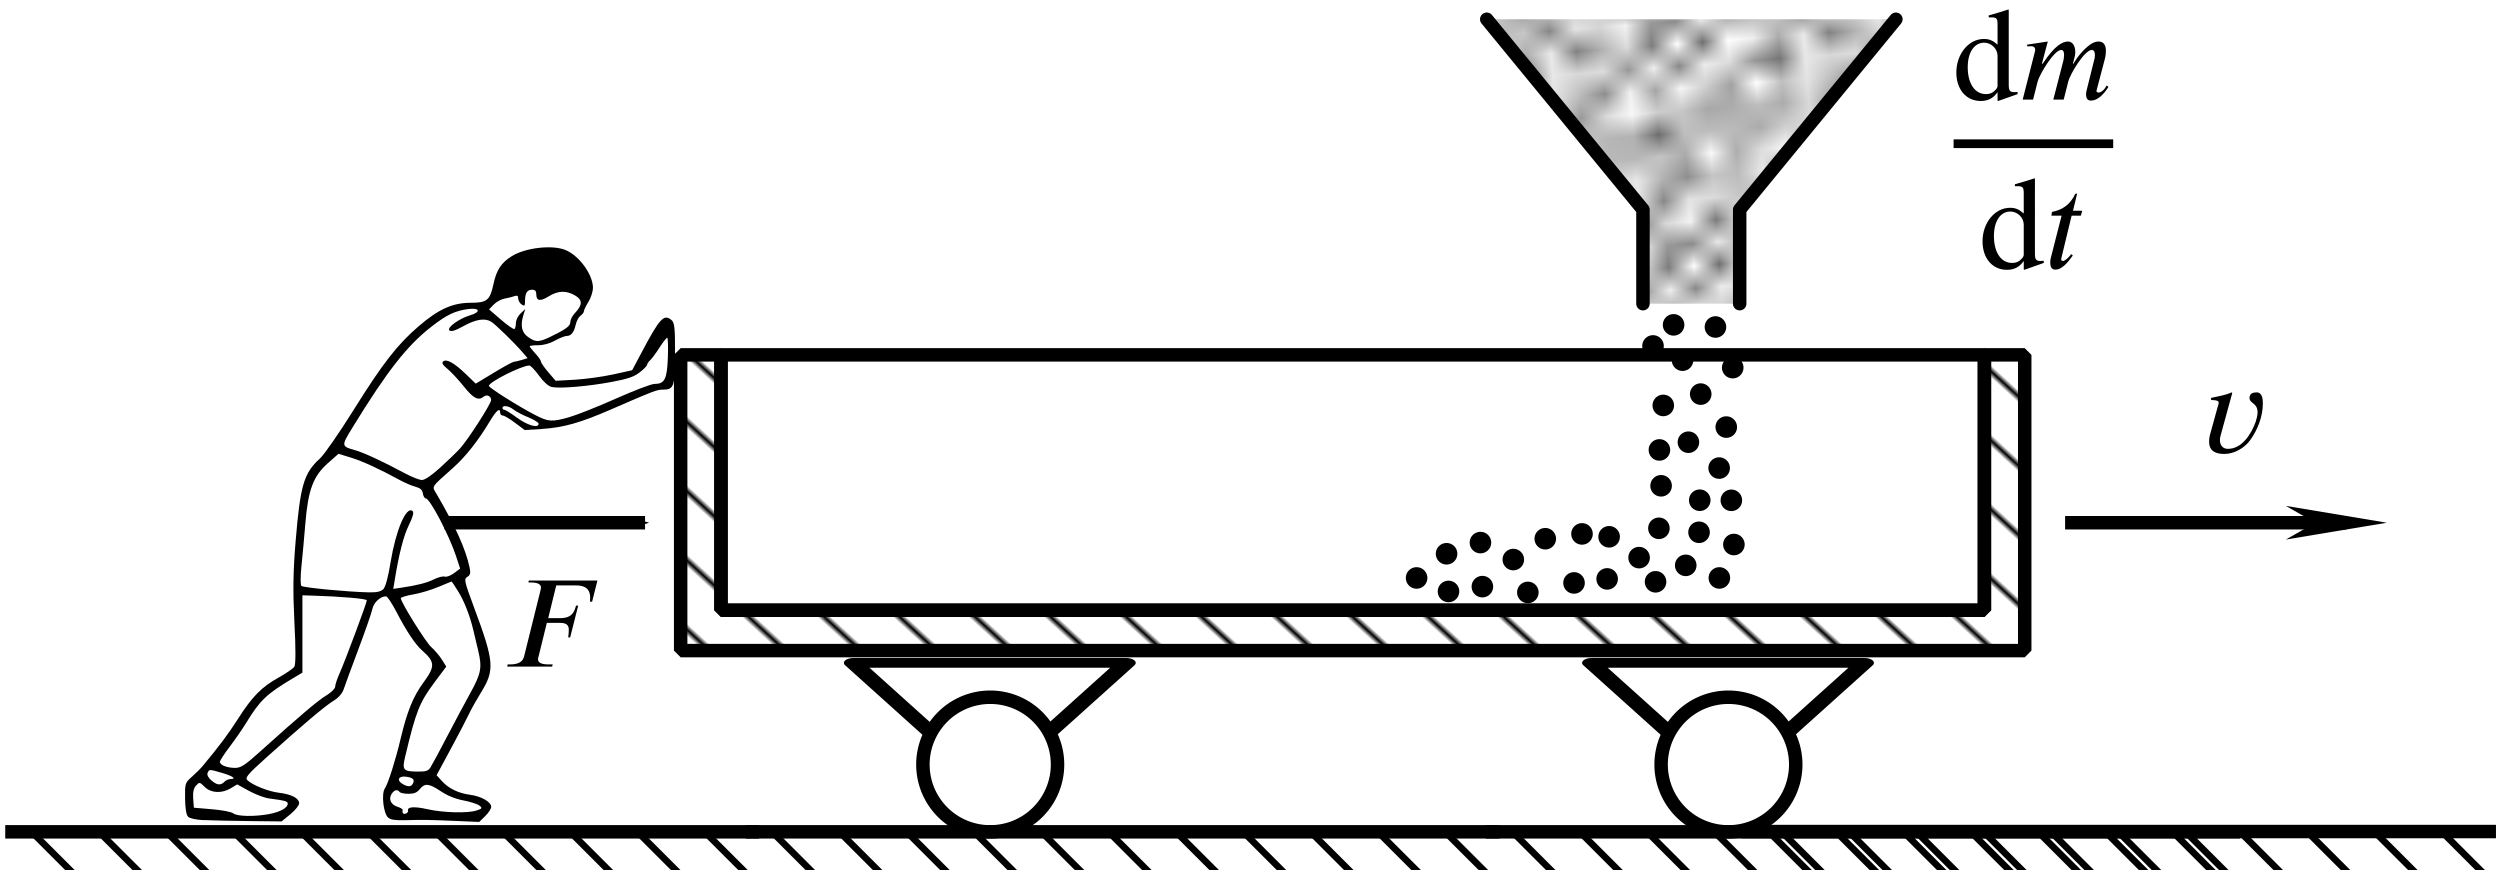<?xml version="1.0" encoding="UTF-8" standalone="no"?>
<!-- Created with Inkscape (http://www.inkscape.org/) -->

<svg
   width="49.213mm"
   height="17.132mm"
   viewBox="0 0 49.213 17.132"
   version="1.1"
   id="svg9976"
   xmlns:xlink="http://www.w3.org/1999/xlink"
   xmlns="http://www.w3.org/2000/svg"
   xmlns:svg="http://www.w3.org/2000/svg">
  <defs
     id="defs9973">
    <pattern
       xlink:href="#Strips1_10"
       id="pattern13056"
       patternTransform="matrix(0.062,-0.067,0.202,0.185,89.993,132.972)" />
    <pattern
       patternUnits="userSpaceOnUse"
       width="11"
       height="1"
       patternTransform="translate(0,0) scale(10,10)"
       id="Strips1_10">
      <rect
         style="fill:black;stroke:none"
         x="0"
         y="-0.5"
         width="1"
         height="2"
         id="rect11809" />
    </pattern>
    <marker
       style="overflow:visible"
       id="Arrow1Send"
       refX="0"
       refY="0"
       orient="auto">
      <path
         transform="matrix(-0.2,0,0,-0.2,-1.2,0)"
         style="fill:context-stroke;fill-rule:evenodd;stroke:context-stroke;stroke-width:1pt"
         d="M 0,0 5,-5 -12.5,0 5,5 Z"
         id="path9477" />
    </marker>
    <marker
       style="overflow:visible"
       id="marker9740"
       refX="0"
       refY="0"
       orient="auto">
      <path
         transform="matrix(-0.2,0,0,-0.2,-1.2,0)"
         style="fill:context-stroke;fill-rule:evenodd;stroke:context-stroke;stroke-width:1pt"
         d="M 0,0 5,-5 -12.5,0 5,5 Z"
         id="path9738" />
    </marker>
    <pattern
       xlink:href="#Polkadots-large"
       id="pattern31847"
       patternTransform="matrix(0.497,-0.037,0.033,0.437,120.782,138.619)" />
    <pattern
       patternUnits="userSpaceOnUse"
       width="10"
       height="10"
       patternTransform="translate(0,0) scale(10,10)"
       id="Polkadots-large">
      <circle
         style="fill:black;stroke:none"
         cx="2.567"
         cy="0.810"
         r="0.45"
         id="circle30620" />
      <circle
         style="fill:black;stroke:none"
         cx="3.048"
         cy="2.33"
         r="0.45"
         id="circle30622" />
      <circle
         style="fill:black;stroke:none"
         cx="4.418"
         cy="2.415"
         r="0.45"
         id="circle30624" />
      <circle
         style="fill:black;stroke:none"
         cx="1.844"
         cy="3.029"
         r="0.45"
         id="circle30626" />
      <circle
         style="fill:black;stroke:none"
         cx="6.08"
         cy="1.363"
         r="0.45"
         id="circle30628" />
      <circle
         style="fill:black;stroke:none"
         cx="5.819"
         cy="4.413"
         r="0.45"
         id="circle30630" />
      <circle
         style="fill:black;stroke:none"
         cx="4.305"
         cy="4.048"
         r="0.45"
         id="circle30632" />
      <circle
         style="fill:black;stroke:none"
         cx="5.541"
         cy="3.045"
         r="0.45"
         id="circle30634" />
      <circle
         style="fill:black;stroke:none"
         cx="4.785"
         cy="5.527"
         r="0.45"
         id="circle30636" />
      <circle
         style="fill:black;stroke:none"
         cx="2.667"
         cy="5.184"
         r="0.45"
         id="circle30638" />
      <circle
         style="fill:black;stroke:none"
         cx="7.965"
         cy="1.448"
         r="0.45"
         id="circle30640" />
      <circle
         style="fill:black;stroke:none"
         cx="7.047"
         cy="5.049"
         r="0.45"
         id="circle30642" />
      <circle
         style="fill:black;stroke:none"
         cx="4.340"
         cy="0.895"
         r="0.45"
         id="circle30644" />
      <circle
         style="fill:black;stroke:none"
         cx="7.125"
         cy="0.340"
         r="0.45"
         id="circle30646" />
      <circle
         style="fill:black;stroke:none"
         cx="7.125"
         cy="10.340"
         r="0.45"
         id="circle30648" />
      <circle
         style="fill:black;stroke:none"
         cx="9.550"
         cy="1.049"
         r="0.45"
         id="circle30650" />
      <circle
         style="fill:black;stroke:none"
         cx="7.006"
         cy="2.689"
         r="0.45"
         id="circle30652" />
      <circle
         style="fill:black;stroke:none"
         cx="8.909"
         cy="2.689"
         r="0.45"
         id="circle30654" />
      <circle
         style="fill:black;stroke:none"
         cx="9.315"
         cy="4.407"
         r="0.45"
         id="circle30656" />
      <circle
         style="fill:black;stroke:none"
         cx="7.820"
         cy="3.870"
         r="0.45"
         id="circle30658" />
      <circle
         style="fill:black;stroke:none"
         cx="8.270"
         cy="5.948"
         r="0.45"
         id="circle30660" />
      <circle
         style="fill:black;stroke:none"
         cx="7.973"
         cy="7.428"
         r="0.45"
         id="circle30662" />
      <circle
         style="fill:black;stroke:none"
         cx="9.342"
         cy="8.072"
         r="0.45"
         id="circle30664" />
      <circle
         style="fill:black;stroke:none"
         cx="8.206"
         cy="9.315"
         r="0.45"
         id="circle30666" />
      <circle
         style="fill:black;stroke:none"
         cx="9.682"
         cy="9.475"
         r="0.45"
         id="circle30668" />
      <circle
         style="fill:black;stroke:none"
         cx="-0.318"
         cy="9.475"
         r="0.45"
         id="circle30670" />
      <circle
         style="fill:black;stroke:none"
         cx="9.688"
         cy="6.186"
         r="0.45"
         id="circle30672" />
      <circle
         style="fill:black;stroke:none"
         cx="-0.312"
         cy="6.186"
         r="0.45"
         id="circle30674" />
      <circle
         style="fill:black;stroke:none"
         cx="3.379"
         cy="6.296"
         r="0.45"
         id="circle30676" />
      <circle
         style="fill:black;stroke:none"
         cx="2.871"
         cy="8.204"
         r="0.45"
         id="circle30678" />
      <circle
         style="fill:black;stroke:none"
         cx="4.59"
         cy="8.719"
         r="0.45"
         id="circle30680" />
      <circle
         style="fill:black;stroke:none"
         cx="3.181"
         cy="9.671"
         r="0.45"
         id="circle30682" />
      <circle
         style="fill:black;stroke:none"
         cx="3.181"
         cy="-0.329"
         r="0.45"
         id="circle30684" />
      <circle
         style="fill:black;stroke:none"
         cx="5.734"
         cy="7.315"
         r="0.45"
         id="circle30686" />
      <circle
         style="fill:black;stroke:none"
         cx="6.707"
         cy="6.513"
         r="0.45"
         id="circle30688" />
      <circle
         style="fill:black;stroke:none"
         cx="5.730"
         cy="9.670"
         r="0.45"
         id="circle30690" />
      <circle
         style="fill:black;stroke:none"
         cx="5.730"
         cy="-0.330"
         r="0.45"
         id="circle30692" />
      <circle
         style="fill:black;stroke:none"
         cx="6.535"
         cy="8.373"
         r="0.45"
         id="circle30694" />
      <circle
         style="fill:black;stroke:none"
         cx="4.37"
         cy="7.154"
         r="0.45"
         id="circle30696" />
      <circle
         style="fill:black;stroke:none"
         cx="0.622"
         cy="7.25"
         r="0.45"
         id="circle30698" />
      <circle
         style="fill:black;stroke:none"
         cx="0.831"
         cy="5.679"
         r="0.45"
         id="circle30700" />
      <circle
         style="fill:black;stroke:none"
         cx="1.257"
         cy="8.519"
         r="0.45"
         id="circle30702" />
      <circle
         style="fill:black;stroke:none"
         cx="1.989"
         cy="6.877"
         r="0.45"
         id="circle30704" />
      <circle
         style="fill:black;stroke:none"
         cx="0.374"
         cy="3.181"
         r="0.45"
         id="circle30706" />
      <circle
         style="fill:black;stroke:none"
         cx="10.374"
         cy="3.181"
         r="0.45"
         id="circle30708" />
      <circle
         style="fill:black;stroke:none"
         cx="1.166"
         cy="1.664"
         r="0.45"
         id="circle30710" />
      <circle
         style="fill:black;stroke:none"
         cx="1.151"
         cy="0.093"
         r="0.45"
         id="circle30712" />
      <circle
         style="fill:black;stroke:none"
         cx="1.151"
         cy="10.093"
         r="0.45"
         id="circle30714" />
      <circle
         style="fill:black;stroke:none"
         cx="1.302"
         cy="4.451"
         r="0.45"
         id="circle30716" />
      <circle
         style="fill:black;stroke:none"
         cx="3.047"
         cy="3.763"
         r="0.45"
         id="circle30718" />
    </pattern>
    <marker
       markerWidth="12"
       markerHeight="4"
       refX="3"
       refY="2"
       orient="auto"
       id="marker2640">
      <path
         style="fill:#000000;stroke-width:0px"
         d="M 12,0 0,2 12,4 8.5,2 12,0"
         id="path2439" />
    </marker>
    <marker
       markerWidth="12"
       markerHeight="4"
       refX="9"
       refY="2"
       orient="auto"
       id="marker2649">
      <path
         style="fill:#000000;stroke-width:0px"
         d="M 0,0 12,2 0,4 3.5,2 0,0"
         id="path2434" />
    </marker>
    <marker
       markerWidth="7.5"
       markerHeight="2.5"
       refX="3"
       refY="1.25"
       orient="auto"
       id="marker2622">
      <path
         style="fill:#000000;stroke-width:0px"
         d="M 7.5,0 0,1.25 7.5,2.5 5.312,1.25 7.5,0"
         id="path2424" />
    </marker>
    <marker
       markerWidth="7.5"
       markerHeight="2.5"
       refX="4.5"
       refY="1.25"
       orient="auto"
       id="marker2631">
      <path
         style="fill:#000000;stroke-width:0px"
         d="M 0,0 7.5,1.25 0,2.5 2.188,1.25 0,0"
         id="path2429" />
    </marker>
  </defs>
  <g
     id="layer1"
     transform="translate(-95.749,-140.895)">
    <path
       id="rect5597"
       style="fill:url(#pattern13056);fill-opacity:1;stroke:#000000;stroke-width:0.265;stroke-linecap:round;stroke-linejoin:bevel;stroke-opacity:1"
       d="m 109.148,147.881 v 5.821 h 26.458 v -5.821 h -0.794 v 5.027 h -24.871 v -5.027 z" />
    <path
       id="rect6074"
       style="fill:none;stroke:#000000;stroke-width:0.265;stroke-linecap:round;stroke-linejoin:bevel"
       d="m 109.942,147.881 h 24.871 v 5.027 h -24.871 z" />
    <g
       id="g6581"
       transform="matrix(0.265,0,0,0.265,39.754,14.266)">
      <g
         id="g6541"
         transform="translate(30.139,-10.185)">
        <path
           id="path6178"
           style="fill:none;stroke:#000000;stroke-width:2.217;stroke-linecap:round;stroke-linejoin:round;stroke-miterlimit:4;stroke-dasharray:none"
           transform="matrix(0.626,0,0,0.325,174.442,361.751)"
           d="m 199.585,540.061 h 32.411 l -16.205,28.068 z" />
        <path
           id="path6439"
           style="fill:#ffffff;stroke:#000000;stroke-linecap:round;stroke-linejoin:round"
           d="m 314.557,544.824 a 5,5 0 0 1 -5,5 5,5 0 0 1 -5,-5 5,5 0 0 1 5,-5 5,5 0 0 1 5,5 z" />
      </g>
      <g
         id="g6541-2"
         transform="translate(-24.698,-10.185)">
        <path
           id="path6178-8"
           style="fill:none;stroke:#000000;stroke-width:2.217;stroke-linecap:round;stroke-linejoin:round;stroke-miterlimit:4;stroke-dasharray:none"
           transform="matrix(0.626,0,0,0.325,174.442,361.751)"
           d="m 199.585,540.061 h 32.411 l -16.205,28.068 z" />
        <path
           id="path6439-1"
           style="fill:#ffffff;stroke:#000000;stroke-linecap:round;stroke-linejoin:round"
           d="m 314.557,544.824 a 5,5 0 0 1 -5,5 5,5 0 0 1 -5,-5 5,5 0 0 1 5,-5 5,5 0 0 1 5,5 z" />
      </g>
    </g>
    <g
       id="g8290-7"
       transform="matrix(-0.265,0,0,0.265,195.147,17.756)">
      <path
         style="fill:none;stroke:#000000;stroke-width:0.5;stroke-linecap:butt;stroke-linejoin:miter;stroke-miterlimit:4;stroke-dasharray:none;stroke-opacity:1"
         d="m 203.712,526.445 -3.536,3.536"
         id="path8266-84" />
      <path
         style="fill:none;stroke:#000000;stroke-width:0.5;stroke-linecap:butt;stroke-linejoin:miter;stroke-miterlimit:4;stroke-dasharray:none;stroke-opacity:1"
         d="m 208.712,526.445 -3.536,3.536"
         id="path8268-7" />
      <path
         style="fill:none;stroke:#000000;stroke-width:0.5;stroke-linecap:butt;stroke-linejoin:miter;stroke-miterlimit:4;stroke-dasharray:none;stroke-opacity:1"
         d="m 193.712,526.445 -3.536,3.536"
         id="path8270-5" />
      <path
         style="fill:none;stroke:#000000;stroke-width:0.5;stroke-linecap:butt;stroke-linejoin:miter;stroke-miterlimit:4;stroke-dasharray:none;stroke-opacity:1"
         d="m 198.712,526.445 -3.536,3.536"
         id="path8272-4" />
      <path
         style="fill:none;stroke:#000000;stroke-width:0.5;stroke-linecap:butt;stroke-linejoin:miter;stroke-miterlimit:4;stroke-dasharray:none;stroke-opacity:1"
         d="m 213.712,526.445 -3.536,3.536"
         id="path8274-1" />
      <path
         style="fill:none;stroke:#000000;stroke-width:0.5;stroke-linecap:butt;stroke-linejoin:miter;stroke-miterlimit:4;stroke-dasharray:none;stroke-opacity:1"
         d="m 218.712,526.445 -3.536,3.536"
         id="path8276-7" />
      <path
         style="fill:none;stroke:#000000;stroke-width:0.5;stroke-linecap:butt;stroke-linejoin:miter;stroke-miterlimit:4;stroke-dasharray:none;stroke-opacity:1"
         d="m 223.712,526.445 -3.536,3.536"
         id="path8278-1" />
      <path
         style="fill:none;stroke:#000000;stroke-width:0.5;stroke-linecap:butt;stroke-linejoin:miter;stroke-miterlimit:4;stroke-dasharray:none;stroke-opacity:1"
         d="m 233.712,526.445 -3.536,3.536"
         id="path8280-5" />
      <path
         style="fill:none;stroke:#000000;stroke-width:0.5;stroke-linecap:butt;stroke-linejoin:miter;stroke-miterlimit:4;stroke-dasharray:none;stroke-opacity:1"
         d="m 238.712,526.445 -3.536,3.536"
         id="path8282-4" />
      <path
         style="fill:none;stroke:#000000;stroke-width:0.5;stroke-linecap:butt;stroke-linejoin:miter;stroke-miterlimit:4;stroke-dasharray:none;stroke-opacity:1"
         d="m 228.712,526.445 -3.536,3.536"
         id="path8284-6" />
      <path
         style="fill:none;stroke:#000000;stroke-width:0.5;stroke-linecap:butt;stroke-linejoin:miter;stroke-miterlimit:4;stroke-dasharray:none;stroke-opacity:1"
         d="m 243.712,526.445 -3.536,3.536"
         id="path8286-0" />
      <path
         style="fill:none;stroke:#000000;stroke-width:1px;stroke-linecap:square;stroke-linejoin:miter;stroke-opacity:1"
         d="m 190.177,526.445 h 55"
         id="path8288-1" />
    </g>
    <g
       id="g8024"
       transform="matrix(0.265,0,0,0.265,30.345,14.268)">
      <g
         id="g8290"
         transform="matrix(-1,0,0,1,492.873,13.184)">
        <path
           style="fill:none;stroke:#000000;stroke-width:0.5;stroke-linecap:butt;stroke-linejoin:miter;stroke-miterlimit:4;stroke-dasharray:none;stroke-opacity:1"
           d="m 203.712,526.445 -3.536,3.536"
           id="path8266" />
        <path
           style="fill:none;stroke:#000000;stroke-width:0.5;stroke-linecap:butt;stroke-linejoin:miter;stroke-miterlimit:4;stroke-dasharray:none;stroke-opacity:1"
           d="m 208.712,526.445 -3.536,3.536"
           id="path8268" />
        <path
           style="fill:none;stroke:#000000;stroke-width:0.5;stroke-linecap:butt;stroke-linejoin:miter;stroke-miterlimit:4;stroke-dasharray:none;stroke-opacity:1"
           d="m 193.712,526.445 -3.536,3.536"
           id="path8270" />
        <path
           style="fill:none;stroke:#000000;stroke-width:0.5;stroke-linecap:butt;stroke-linejoin:miter;stroke-miterlimit:4;stroke-dasharray:none;stroke-opacity:1"
           d="m 198.712,526.445 -3.536,3.536"
           id="path8272" />
        <path
           style="fill:none;stroke:#000000;stroke-width:0.5;stroke-linecap:butt;stroke-linejoin:miter;stroke-miterlimit:4;stroke-dasharray:none;stroke-opacity:1"
           d="m 213.712,526.445 -3.536,3.536"
           id="path8274" />
        <path
           style="fill:none;stroke:#000000;stroke-width:0.5;stroke-linecap:butt;stroke-linejoin:miter;stroke-miterlimit:4;stroke-dasharray:none;stroke-opacity:1"
           d="m 218.712,526.445 -3.536,3.536"
           id="path8276" />
        <path
           style="fill:none;stroke:#000000;stroke-width:0.5;stroke-linecap:butt;stroke-linejoin:miter;stroke-miterlimit:4;stroke-dasharray:none;stroke-opacity:1"
           d="m 223.712,526.445 -3.536,3.536"
           id="path8278" />
        <path
           style="fill:none;stroke:#000000;stroke-width:0.5;stroke-linecap:butt;stroke-linejoin:miter;stroke-miterlimit:4;stroke-dasharray:none;stroke-opacity:1"
           d="m 233.712,526.445 -3.536,3.536"
           id="path8280" />
        <path
           style="fill:none;stroke:#000000;stroke-width:0.5;stroke-linecap:butt;stroke-linejoin:miter;stroke-miterlimit:4;stroke-dasharray:none;stroke-opacity:1"
           d="m 238.712,526.445 -3.536,3.536"
           id="path8282" />
        <path
           style="fill:none;stroke:#000000;stroke-width:0.5;stroke-linecap:butt;stroke-linejoin:miter;stroke-miterlimit:4;stroke-dasharray:none;stroke-opacity:1"
           d="m 228.712,526.445 -3.536,3.536"
           id="path8284" />
        <path
           style="fill:none;stroke:#000000;stroke-width:0.5;stroke-linecap:butt;stroke-linejoin:miter;stroke-miterlimit:4;stroke-dasharray:none;stroke-opacity:1"
           d="m 243.712,526.445 -3.536,3.536"
           id="path8286" />
        <path
           style="fill:none;stroke:#000000;stroke-width:1px;stroke-linecap:square;stroke-linejoin:miter;stroke-opacity:1"
           d="m 190.177,526.445 h 55"
           id="path8288" />
      </g>
      <g
         id="g8290-0"
         transform="matrix(-1,0,0,1,547.873,13.184)">
        <path
           style="fill:none;stroke:#000000;stroke-width:0.5;stroke-linecap:butt;stroke-linejoin:miter;stroke-miterlimit:4;stroke-dasharray:none;stroke-opacity:1"
           d="m 203.712,526.445 -3.536,3.536"
           id="path8266-8" />
        <path
           style="fill:none;stroke:#000000;stroke-width:0.5;stroke-linecap:butt;stroke-linejoin:miter;stroke-miterlimit:4;stroke-dasharray:none;stroke-opacity:1"
           d="m 208.712,526.445 -3.536,3.536"
           id="path8268-4" />
        <path
           style="fill:none;stroke:#000000;stroke-width:0.5;stroke-linecap:butt;stroke-linejoin:miter;stroke-miterlimit:4;stroke-dasharray:none;stroke-opacity:1"
           d="m 193.712,526.445 -3.536,3.536"
           id="path8270-8" />
        <path
           style="fill:none;stroke:#000000;stroke-width:0.5;stroke-linecap:butt;stroke-linejoin:miter;stroke-miterlimit:4;stroke-dasharray:none;stroke-opacity:1"
           d="m 198.712,526.445 -3.536,3.536"
           id="path8272-6" />
        <path
           style="fill:none;stroke:#000000;stroke-width:0.5;stroke-linecap:butt;stroke-linejoin:miter;stroke-miterlimit:4;stroke-dasharray:none;stroke-opacity:1"
           d="m 213.712,526.445 -3.536,3.536"
           id="path8274-5" />
        <path
           style="fill:none;stroke:#000000;stroke-width:0.5;stroke-linecap:butt;stroke-linejoin:miter;stroke-miterlimit:4;stroke-dasharray:none;stroke-opacity:1"
           d="m 218.712,526.445 -3.536,3.536"
           id="path8276-0" />
        <path
           style="fill:none;stroke:#000000;stroke-width:0.5;stroke-linecap:butt;stroke-linejoin:miter;stroke-miterlimit:4;stroke-dasharray:none;stroke-opacity:1"
           d="m 223.712,526.445 -3.536,3.536"
           id="path8278-8" />
        <path
           style="fill:none;stroke:#000000;stroke-width:0.5;stroke-linecap:butt;stroke-linejoin:miter;stroke-miterlimit:4;stroke-dasharray:none;stroke-opacity:1"
           d="m 233.712,526.445 -3.536,3.536"
           id="path8280-4" />
        <path
           style="fill:none;stroke:#000000;stroke-width:0.5;stroke-linecap:butt;stroke-linejoin:miter;stroke-miterlimit:4;stroke-dasharray:none;stroke-opacity:1"
           d="m 238.712,526.445 -3.536,3.536"
           id="path8282-7" />
        <path
           style="fill:none;stroke:#000000;stroke-width:0.5;stroke-linecap:butt;stroke-linejoin:miter;stroke-miterlimit:4;stroke-dasharray:none;stroke-opacity:1"
           d="m 228.712,526.445 -3.536,3.536"
           id="path8284-0" />
        <path
           style="fill:none;stroke:#000000;stroke-width:0.5;stroke-linecap:butt;stroke-linejoin:miter;stroke-miterlimit:4;stroke-dasharray:none;stroke-opacity:1"
           d="m 243.712,526.445 -3.536,3.536"
           id="path8286-7" />
        <path
           style="fill:none;stroke:#000000;stroke-width:1px;stroke-linecap:square;stroke-linejoin:miter;stroke-opacity:1"
           d="m 190.177,526.445 h 55"
           id="path8288-2" />
      </g>
      <g
         id="g8290-5"
         transform="matrix(-1,0,0,1,602.873,13.184)">
        <path
           style="fill:none;stroke:#000000;stroke-width:0.5;stroke-linecap:butt;stroke-linejoin:miter;stroke-miterlimit:4;stroke-dasharray:none;stroke-opacity:1"
           d="m 203.712,526.445 -3.536,3.536"
           id="path8266-5" />
        <path
           style="fill:none;stroke:#000000;stroke-width:0.5;stroke-linecap:butt;stroke-linejoin:miter;stroke-miterlimit:4;stroke-dasharray:none;stroke-opacity:1"
           d="m 208.712,526.445 -3.536,3.536"
           id="path8268-1" />
        <path
           style="fill:none;stroke:#000000;stroke-width:0.5;stroke-linecap:butt;stroke-linejoin:miter;stroke-miterlimit:4;stroke-dasharray:none;stroke-opacity:1"
           d="m 193.712,526.445 -3.536,3.536"
           id="path8270-9" />
        <path
           style="fill:none;stroke:#000000;stroke-width:0.5;stroke-linecap:butt;stroke-linejoin:miter;stroke-miterlimit:4;stroke-dasharray:none;stroke-opacity:1"
           d="m 198.712,526.445 -3.536,3.536"
           id="path8272-9" />
        <path
           style="fill:none;stroke:#000000;stroke-width:0.5;stroke-linecap:butt;stroke-linejoin:miter;stroke-miterlimit:4;stroke-dasharray:none;stroke-opacity:1"
           d="m 213.712,526.445 -3.536,3.536"
           id="path8274-3" />
        <path
           style="fill:none;stroke:#000000;stroke-width:0.5;stroke-linecap:butt;stroke-linejoin:miter;stroke-miterlimit:4;stroke-dasharray:none;stroke-opacity:1"
           d="m 218.712,526.445 -3.536,3.536"
           id="path8276-00" />
        <path
           style="fill:none;stroke:#000000;stroke-width:0.5;stroke-linecap:butt;stroke-linejoin:miter;stroke-miterlimit:4;stroke-dasharray:none;stroke-opacity:1"
           d="m 223.712,526.445 -3.536,3.536"
           id="path8278-4" />
        <path
           style="fill:none;stroke:#000000;stroke-width:0.5;stroke-linecap:butt;stroke-linejoin:miter;stroke-miterlimit:4;stroke-dasharray:none;stroke-opacity:1"
           d="m 233.712,526.445 -3.536,3.536"
           id="path8280-9" />
        <path
           style="fill:none;stroke:#000000;stroke-width:0.5;stroke-linecap:butt;stroke-linejoin:miter;stroke-miterlimit:4;stroke-dasharray:none;stroke-opacity:1"
           d="m 238.712,526.445 -3.536,3.536"
           id="path8282-5" />
        <path
           style="fill:none;stroke:#000000;stroke-width:0.5;stroke-linecap:butt;stroke-linejoin:miter;stroke-miterlimit:4;stroke-dasharray:none;stroke-opacity:1"
           d="m 228.712,526.445 -3.536,3.536"
           id="path8284-1" />
        <path
           style="fill:none;stroke:#000000;stroke-width:0.5;stroke-linecap:butt;stroke-linejoin:miter;stroke-miterlimit:4;stroke-dasharray:none;stroke-opacity:1"
           d="m 243.712,526.445 -3.536,3.536"
           id="path8286-4" />
        <path
           style="fill:none;stroke:#000000;stroke-width:1px;stroke-linecap:square;stroke-linejoin:miter;stroke-opacity:1"
           d="m 190.177,526.445 h 55"
           id="path8288-27" />
      </g>
    </g>
    <g
       style="fill:#000000;fill-opacity:1"
       id="id-9250823e-7f84-4f5f-9bd2-a481b91587bc"
       transform="matrix(0.247,0,0,0.247,67.406,119.915)">
      <g
         transform="translate(154.768,138.064)"
         id="g8378">
        <path
           style="stroke:none;stroke-width:0"
           d="M 7.594,-6.859 H 2.125 l -0.031,0.156 h 0.188 c 0.641,0 0.812,0.188 0.812,0.406 0,0.078 -0.031,0.172 -0.047,0.266 L 1.75,-0.812 C 1.656,-0.469 1.422,-0.172 0.625,-0.172 H 0.438 L 0.406,0 H 3.984 L 4.031,-0.172 H 3.703 c -0.641,0 -0.844,-0.172 -0.844,-0.422 0,-0.078 0.031,-0.156 0.047,-0.219 L 3.562,-3.484 h 1.016 c 0.297,0 0.734,0.031 0.734,0.516 0,0.203 -0.016,0.5 -0.047,0.641 h 0.156 L 6.062,-4.859 H 5.891 c -0.219,0.891 -0.703,1 -1.359,1 H 3.672 L 4.312,-6.469 h 1.547 c 0.5,0 1.125,0.094 1.156,0.922 0,0.141 0,0.281 -0.016,0.375 h 0.172 z m 0,0"
           id="id-b2f654ba-7546-4674-80b5-f47a21ee8b1f" />
      </g>
    </g>
    <g
       style="fill:#000000;fill-opacity:1"
       id="id-e9b83af2-979e-4107-856d-eb6d75e0fc85"
       transform="matrix(0.247,0,0,0.247,98.196,115.706)">
      <g
         transform="translate(165.405,138.064)"
         id="g8382">
        <path
           style="stroke:none;stroke-width:0"
           d="M 2.594,-4.766 2.547,-4.812 C 2.031,-4.578 1.453,-4.5 0.906,-4.375 v 0.172 c 0.141,0 0.609,0 0.609,0.203 0,0.078 -0.031,0.172 -0.062,0.266 L 0.844,-1.531 C 0.781,-1.328 0.75,-1.109 0.75,-0.875 0.75,-0.109 1.297,0.094 1.969,0.094 2.75,0.094 3.562,-0.375 4.016,-1 4.625,-1.844 5.031,-2.891 5.031,-3.938 c 0,-0.344 -0.047,-0.875 -0.5,-0.875 -0.297,0 -0.562,0.094 -0.562,0.438 0,0.469 0.641,0.375 0.641,1.156 0,0.25 -0.078,0.516 -0.156,0.766 C 4.109,-1.5 3.375,-0.312 2.25,-0.312 c -0.422,0 -0.641,-0.297 -0.641,-0.703 0,-0.109 0.016,-0.219 0.047,-0.328 z m 0,0"
           id="id-ca813726-4774-4817-96d1-2d09db0f52ee" />
      </g>
    </g>
    <g
       id="g9460"
       transform="matrix(0.265,0,0,0.265,72.759,14.506)">
      <g
         style="fill:#000000;fill-opacity:1"
         id="id-92074b67-9d99-4ed3-a9da-555eaed28613"
         transform="matrix(0.933,0,0,0.933,68.973,361.208)">
        <g
           transform="translate(174.538,131.973)"
           id="g8386">
          <path
             style="stroke:none;stroke-width:0"
             d="M 3.562,-1.078 C 3.562,-1 3.5,-0.875 3.406,-0.781 3.219,-0.562 2.969,-0.438 2.641,-0.438 1.75,-0.438 1.188,-1.281 1.188,-2.578 c 0,-1.188 0.516,-1.953 1.312,-1.953 0.562,0 1.062,0.484 1.062,1.047 z M 5.156,-0.438 v -0.172 c -0.172,0.016 -0.188,0.016 -0.25,0.016 -0.375,0 -0.453,-0.125 -0.453,-0.609 V -7.156 L 4.406,-7.172 C 3.891,-7 3.531,-6.891 2.859,-6.703 v 0.156 c 0.078,0 0.141,0 0.234,0 0.375,0 0.469,0.094 0.469,0.531 V -4.375 C 3.172,-4.719 2.891,-4.828 2.469,-4.828 c -1.203,0 -2.188,1.188 -2.188,2.672 0,1.344 0.781,2.266 1.938,2.266 0.594,0 1,-0.219 1.344,-0.703 v 0.672 l 0.047,0.031 z m 0,0"
             id="id-3adc70bb-bb65-4992-abe3-1ce74af79f10" />
        </g>
        <g
           transform="translate(179.788,131.973)"
           id="g8389">
          <path
             style="stroke:none;stroke-width:0"
             d="m 7,-1.125 c -0.203,0.391 -0.469,0.562 -0.641,0.562 -0.094,0 -0.172,-0.047 -0.172,-0.125 0,-0.031 0.016,-0.094 0.031,-0.125 L 6.859,-3.25 C 6.922,-3.5 6.938,-3.703 6.938,-3.891 6.938,-4.359 6.734,-4.625 6.359,-4.625 c -0.203,0 -0.406,0.062 -0.641,0.219 -0.516,0.359 -1.062,1 -1.359,1.547 H 4.312 l 0.094,-0.375 C 4.469,-3.438 4.5,-3.594 4.5,-3.781 4.5,-4.234 4.312,-4.625 3.922,-4.625 c -0.391,0 -1.031,0.266 -2.016,1.766 H 1.844 L 2.312,-4.625 0.656,-4.375 0.688,-4.234 C 0.766,-4.234 0.875,-4.25 0.969,-4.25 1.25,-4.25 1.312,-4.109 1.312,-3.922 L 0.312,0 H 1.141 L 1.5,-1.422 c 0.172,-0.641 1.328,-2.531 1.875,-2.531 0.188,0 0.234,0.188 0.234,0.391 0,0.156 -0.031,0.328 -0.047,0.422 L 2.75,0 H 3.578 L 3.938,-1.422 c 0.156,-0.641 1.312,-2.531 1.875,-2.531 0.188,0 0.25,0.188 0.25,0.391 0,0.188 -0.016,0.281 -0.062,0.422 L 5.422,-0.812 c -0.062,0.203 -0.062,0.312 -0.062,0.375 0,0.422 0.172,0.516 0.406,0.516 0.5,0 1.031,-0.516 1.375,-1.094 z m 0,0"
             id="id-34e67f58-618f-4919-856c-542b96e17804" />
        </g>
      </g>
      <path
         style="fill:none;stroke:#000000;stroke-width:0.647;stroke-linecap:butt;stroke-linejoin:miter;stroke-miterlimit:10;stroke-opacity:1"
         d="m 231.875,487.616 h 11.856"
         id="id-154262ea-78ec-4818-8d61-0a3608f561da" />
      <g
         style="fill:#000000;fill-opacity:1"
         id="id-a146737c-ca84-4904-a934-6c226b56f117"
         transform="matrix(0.933,0,0,0.933,68.973,361.208)">
        <g
           transform="translate(176.623,145.415)"
           id="g8394">
          <path
             style="stroke:none;stroke-width:0"
             d="M 3.562,-1.078 C 3.562,-1 3.5,-0.875 3.406,-0.781 3.219,-0.562 2.969,-0.438 2.641,-0.438 1.75,-0.438 1.188,-1.281 1.188,-2.578 c 0,-1.188 0.516,-1.953 1.312,-1.953 0.562,0 1.062,0.484 1.062,1.047 z M 5.156,-0.438 v -0.172 c -0.172,0.016 -0.188,0.016 -0.25,0.016 -0.375,0 -0.453,-0.125 -0.453,-0.609 V -7.156 L 4.406,-7.172 C 3.891,-7 3.531,-6.891 2.859,-6.703 v 0.156 c 0.078,0 0.141,0 0.234,0 0.375,0 0.469,0.094 0.469,0.531 V -4.375 C 3.172,-4.719 2.891,-4.828 2.469,-4.828 c -1.203,0 -2.188,1.188 -2.188,2.672 0,1.344 0.781,2.266 1.938,2.266 0.594,0 1,-0.219 1.344,-0.703 v 0.672 l 0.047,0.031 z m 0,0"
             id="id-ace7ed94-d335-4409-9417-8d0c09ce6a22" />
        </g>
        <g
           transform="translate(181.873,145.415)"
           id="g8397">
          <path
             style="stroke:none;stroke-width:0"
             d="M 2.969,-4.594 H 2.234 L 2.562,-5.953 H 2.422 C 2,-5.047 1.359,-4.656 0.562,-4.5 l -0.047,0.297 h 0.812 L 0.469,-0.844 c -0.031,0.125 -0.047,0.25 -0.047,0.391 0,0.281 0.078,0.547 0.406,0.547 0.625,0 1.141,-0.797 1.391,-1.125 l -0.125,-0.109 C 1.703,-0.625 1.453,-0.594 1.453,-0.594 c -0.125,0 -0.156,-0.062 -0.156,-0.125 0,-0.031 0,-0.094 0.016,-0.125 L 2.125,-4.203 h 0.734 z m 0,0"
             id="id-642e3243-3181-43eb-9658-d1cf6d803159" />
        </g>
      </g>
    </g>
    <path
       style="fill:none;stroke:#000000;stroke-width:0.265px;stroke-linecap:butt;stroke-linejoin:miter;stroke-opacity:1;marker-end:url(#marker2631)"
       d="m 136.401,151.185 h 5.538"
       id="path8490" />
    <path
       style="fill:none;stroke:#000000;stroke-width:0.265px;stroke-linecap:butt;stroke-linejoin:miter;stroke-opacity:1;marker-end:url(#Arrow1Send)"
       d="m 104.498,151.185 h 3.949"
       id="path8492" />
    <path
       id="path28216-4"
       style="fill:url(#pattern31847);fill-opacity:1;stroke:none;stroke-width:0.132;stroke-linecap:round;stroke-linejoin:round"
       d="m 125.016,141.274 3.075,3.747 v 1.852 h 1.904 v -1.852 l 3.075,-3.747 z" />
    <path
       style="fill:#ffffff;stroke:#000000;stroke-width:0.265;stroke-linecap:round;stroke-linejoin:round;stroke-miterlimit:4;stroke-dasharray:none"
       d="m 129.995,146.873 v -1.852 l 3.075,-3.747"
       id="path28907" />
    <path
       style="fill:#ffffff;stroke:#000000;stroke-width:0.265;stroke-linecap:round;stroke-linejoin:round;stroke-miterlimit:4;stroke-dasharray:none"
       d="m 125.016,141.274 3.075,3.747 v 1.852"
       id="path28216" />
    <path
       style="fill:#000000;stroke-width:0.265"
       d="m 99.759,157.04 c -0.155,-0.008 -0.274,-0.034 -0.308,-0.068 -0.035,-0.034 -0.057,-0.172 -0.059,-0.36 -0.004,-0.291 0.001,-0.31 0.133,-0.425 0.075,-0.066 0.171,-0.161 0.212,-0.211 0.323,-0.387 0.51,-0.636 0.702,-0.938 0.276,-0.433 0.462,-0.621 0.799,-0.808 0.144,-0.08 0.282,-0.175 0.305,-0.211 0.028,-0.042 0.029,-0.36 0.001,-0.88 -0.031,-0.624 -0.025,-0.998 0.025,-1.596 0.091,-1.096 0.161,-1.334 0.477,-1.622 0.085,-0.077 0.377,-0.498 0.65,-0.934 0.589,-0.943 0.87,-1.305 1.298,-1.673 0.39,-0.335 0.667,-0.459 1.025,-0.459 0.316,0 0.376,-0.049 0.444,-0.368 0.059,-0.278 0.155,-0.423 0.363,-0.551 0.271,-0.167 0.802,-0.226 1.058,-0.118 0.27,0.114 0.537,0.483 0.537,0.742 0,0.074 -0.04,0.199 -0.089,0.277 -0.049,0.079 -0.089,0.162 -0.089,0.185 0,0.023 -0.029,0.062 -0.066,0.087 -0.036,0.025 -0.079,0.104 -0.095,0.177 -0.034,0.153 -0.091,0.223 -0.181,0.223 -0.035,0 -0.137,0.041 -0.227,0.091 -0.103,0.057 -0.226,0.091 -0.331,0.091 -0.092,0 -0.168,0.009 -0.168,0.021 0,0.011 0.05,0.074 0.111,0.14 0.061,0.066 0.111,0.138 0.111,0.16 0,0.022 0.065,0.117 0.145,0.21 l 0.145,0.169 0.378,-0.021 c 0.208,-0.012 0.547,-0.059 0.753,-0.104 l 0.375,-0.083 0.183,-0.345 c 0.358,-0.676 0.44,-0.766 0.587,-0.646 0.064,0.053 0.075,0.146 0.074,0.661 -8.3e-4,0.651 -0.021,0.712 -0.235,0.712 -0.124,0 -0.166,0.016 -1.026,0.39 -0.613,0.267 -0.936,0.357 -1.372,0.385 l -0.326,0.021 -0.191,-0.143 c -0.105,-0.079 -0.213,-0.143 -0.241,-0.143 -0.028,0 -0.051,-0.025 -0.051,-0.054 0,-0.108 -0.073,-0.051 -0.196,0.154 -0.239,0.399 -0.479,0.703 -0.73,0.928 -0.449,0.401 -0.421,0.356 -0.325,0.519 0.368,0.629 0.572,1.083 0.649,1.445 0.023,0.108 0.013,0.15 -0.045,0.184 -0.069,0.041 -0.059,0.087 0.127,0.587 0.404,1.086 0.417,1.243 0.143,1.687 -0.087,0.141 -0.199,0.341 -0.248,0.446 -0.05,0.105 -0.211,0.414 -0.359,0.687 l -0.268,0.497 0.103,0.114 c 0.134,0.148 0.325,0.241 0.559,0.272 0.219,0.029 0.413,0.141 0.413,0.237 0,0.037 -0.053,0.119 -0.118,0.182 l -0.118,0.115 -0.494,-0.021 c -0.535,-0.022 -0.589,-0.023 -0.972,-0.013 -0.183,0.005 -0.276,-0.009 -0.326,-0.051 -0.092,-0.075 -0.137,-0.463 -0.067,-0.571 0.068,-0.104 0.21,-0.551 0.315,-0.994 0.126,-0.528 0.245,-0.821 0.444,-1.091 0.236,-0.32 0.233,-0.408 -0.022,-0.633 -0.138,-0.121 -0.308,-0.377 -0.511,-0.767 -0.086,-0.165 -0.176,-0.3 -0.201,-0.3 -0.111,-6.8e-4 -0.242,0.12 -0.268,0.246 -0.015,0.074 -0.139,0.43 -0.274,0.789 -0.135,0.36 -0.266,0.715 -0.29,0.789 -0.029,0.087 -0.101,0.171 -0.206,0.235 -0.172,0.106 -0.602,0.47 -1.315,1.111 -0.37,0.333 -0.427,0.4 -0.379,0.447 0.1,0.098 0.413,0.224 0.62,0.249 0.25,0.03 0.401,0.108 0.401,0.207 0,0.042 -0.078,0.14 -0.173,0.217 l -0.173,0.141 -0.639,-0.007 c -0.352,-0.004 -0.753,-0.013 -0.892,-0.02 z m 1.297,-0.122 c 0.211,-0.04 0.357,-0.122 0.357,-0.202 0,-0.048 -0.05,-0.062 -0.365,-0.103 -0.091,-0.012 -0.27,-0.079 -0.397,-0.149 l -0.233,-0.128 -0.124,0.075 c -0.179,0.108 -0.39,0.098 -0.515,-0.025 -0.1,-0.099 -0.103,-0.099 -0.171,-0.027 -0.046,0.049 -0.065,0.132 -0.056,0.254 l 0.013,0.182 0.356,0.03 c 0.201,0.017 0.384,0.052 0.421,0.082 0.077,0.061 0.423,0.067 0.713,0.012 z m 2.726,-0.066 c -0.021,-0.076 0.122,-0.086 0.38,-0.028 0.311,0.07 0.787,0.083 0.963,0.027 0.116,-0.037 0.123,-0.048 0.063,-0.097 -0.037,-0.03 -0.178,-0.076 -0.314,-0.102 -0.16,-0.03 -0.317,-0.094 -0.446,-0.18 -0.234,-0.157 -0.317,-0.165 -0.416,-0.042 -0.053,0.067 -0.112,0.091 -0.221,0.091 -0.081,0 -0.16,-0.016 -0.176,-0.036 -0.043,-0.057 -0.104,-0.043 -0.157,0.038 -0.066,0.101 -0.013,0.214 0.116,0.254 0.059,0.018 0.105,0.046 0.102,0.062 -0.013,0.063 0.009,0.088 0.06,0.072 0.03,-0.009 0.051,-0.035 0.044,-0.059 z m 0.096,-0.534 c 0.037,-0.079 0.004,-0.112 -0.132,-0.133 -0.146,-0.023 -0.197,0.065 -0.081,0.137 0.11,0.068 0.179,0.067 0.212,-0.004 z m -3.712,-0.033 c 0.03,-0.03 0.083,-0.054 0.117,-0.054 0.129,0 0.052,-0.058 -0.156,-0.119 -0.265,-0.077 -0.256,-0.077 -0.291,-0.003 -0.017,0.037 0.01,0.093 0.07,0.145 0.114,0.099 0.183,0.107 0.261,0.031 z m 4.066,-0.3 c 0.035,-0.055 0.177,-0.321 0.318,-0.591 0.14,-0.27 0.345,-0.653 0.455,-0.852 0.216,-0.39 0.237,-0.502 0.158,-0.837 -0.028,-0.12 -0.071,-0.3 -0.095,-0.4 -0.072,-0.301 -0.178,-0.571 -0.302,-0.772 -0.065,-0.105 -0.123,-0.191 -0.129,-0.191 -0.005,0 -0.121,0.048 -0.257,0.106 -0.136,0.058 -0.358,0.125 -0.494,0.148 -0.136,0.023 -0.247,0.057 -0.247,0.075 0,0.079 0.491,0.868 0.601,0.964 0.066,0.058 0.16,0.168 0.207,0.244 l 0.087,0.138 -0.223,0.298 c -0.305,0.407 -0.373,0.578 -0.586,1.473 -0.064,0.269 -0.042,0.295 0.259,0.296 0.161,5.1e-4 0.197,-0.014 0.251,-0.099 z m -3.349,-0.308 c 0.791,-0.711 1.126,-0.994 1.292,-1.094 0.095,-0.057 0.172,-0.134 0.172,-0.172 0,-0.037 0.039,-0.155 0.086,-0.26 0.111,-0.249 0.537,-1.389 0.537,-1.438 0,-0.033 -0.513,-0.077 -1.09,-0.094 l -0.178,-0.005 v 0.761 0.761 l -0.2,0.119 c -0.5,0.297 -0.638,0.429 -0.898,0.856 -0.075,0.123 -0.224,0.339 -0.331,0.48 -0.107,0.141 -0.195,0.276 -0.195,0.3 0,0.064 0.134,0.118 0.294,0.12 0.119,6.8e-4 0.192,-0.047 0.512,-0.334 z m 2.409,-3.181 c 0.044,-0.04 0.098,-0.237 0.146,-0.535 0.103,-0.63 0.308,-1.108 0.431,-1.007 0.032,0.026 0.01,0.112 -0.073,0.281 -0.104,0.212 -0.194,0.565 -0.28,1.098 l -0.025,0.154 0.151,-0.022 c 0.314,-0.046 0.511,-0.096 0.652,-0.167 0.08,-0.04 0.175,-0.064 0.211,-0.052 0.036,0.011 0.118,-0.02 0.183,-0.069 l 0.119,-0.09 -0.081,-0.245 c -0.137,-0.415 -0.515,-1.136 -0.596,-1.136 -0.023,0 -0.049,-0.044 -0.057,-0.097 -0.01,-0.071 -0.05,-0.107 -0.148,-0.133 -0.073,-0.02 -0.211,-0.078 -0.305,-0.13 -0.392,-0.215 -0.733,-0.372 -0.963,-0.443 l -0.245,-0.075 -0.21,0.186 c -0.287,0.254 -0.387,0.522 -0.442,1.183 -0.023,0.28 -0.058,0.664 -0.078,0.854 -0.02,0.19 -0.02,0.36 -6e-5,0.378 0.037,0.034 0.906,0.117 1.313,0.126 0.165,0.004 0.245,-0.012 0.296,-0.059 z m 1.126,-2.399 c 0.148,-0.135 0.321,-0.302 0.385,-0.372 0.157,-0.172 0.614,-0.882 0.614,-0.955 0,-0.078 -0.085,-0.117 -0.146,-0.067 -0.105,0.086 -0.204,0.035 -0.391,-0.2 -0.106,-0.132 -0.251,-0.289 -0.323,-0.347 -0.094,-0.077 -0.118,-0.118 -0.083,-0.147 0.067,-0.055 0.222,0.033 0.454,0.258 l 0.186,0.18 0.356,-0.215 c 0.196,-0.118 0.373,-0.215 0.393,-0.215 0.021,0 0.09,-0.016 0.155,-0.036 l 0.117,-0.036 -0.102,-0.118 c -0.151,-0.176 -0.532,-0.548 -0.613,-0.598 -0.123,-0.077 -0.299,-0.051 -0.541,0.082 -0.172,0.095 -0.247,0.118 -0.283,0.088 -0.06,-0.051 0.19,-0.233 0.407,-0.297 0.22,-0.065 0.193,-0.153 -0.037,-0.123 -0.259,0.034 -0.423,0.112 -0.721,0.344 -0.485,0.377 -0.872,0.872 -1.559,1.991 -0.222,0.362 -0.222,0.367 0.059,0.445 0.161,0.044 0.562,0.231 0.98,0.456 0.133,0.071 0.282,0.13 0.332,0.129 0.054,-2.3e-4 0.196,-0.097 0.359,-0.245 z m 1.934,-0.861 c 0,-0.024 -0.093,-0.081 -0.207,-0.128 -0.114,-0.046 -0.244,-0.115 -0.289,-0.152 -0.089,-0.072 -0.216,-0.091 -0.216,-0.031 0,0.02 0.017,0.036 0.036,0.036 0.02,0 0.134,0.071 0.254,0.159 0.208,0.152 0.422,0.21 0.422,0.116 z m 0.605,-0.13 c 0.145,-0.041 0.556,-0.204 0.913,-0.363 0.358,-0.159 0.7,-0.29 0.761,-0.29 0.202,0 0.249,-0.092 0.265,-0.518 0.009,-0.215 10e-4,-0.391 -0.013,-0.391 -0.015,1e-5 -0.083,0.086 -0.15,0.191 -0.066,0.105 -0.149,0.217 -0.183,0.248 -0.034,0.032 -0.062,0.073 -0.062,0.093 0,0.019 -0.065,0.086 -0.145,0.148 -0.113,0.088 -0.232,0.129 -0.551,0.189 -0.454,0.086 -1.019,0.134 -1.179,0.101 -0.066,-0.013 -0.16,-0.097 -0.252,-0.223 -0.081,-0.111 -0.167,-0.201 -0.191,-0.201 -0.151,0 -0.797,0.325 -0.797,0.401 0,0.037 0.594,0.411 0.912,0.574 0.263,0.135 0.326,0.139 0.672,0.042 z m -0.26,-1.636 c 0.211,-0.11 0.278,-0.166 0.278,-0.231 0,-0.047 0.039,-0.125 0.086,-0.175 0.157,-0.163 0.16,-0.265 0.01,-0.352 -0.176,-0.103 -0.337,-0.097 -0.521,0.017 -0.168,0.105 -0.244,0.092 -0.244,-0.042 0,-0.063 -0.024,-0.089 -0.084,-0.089 -0.097,0 -0.138,0.068 -0.138,0.225 0,0.094 -0.01,0.104 -0.067,0.065 -0.037,-0.025 -0.067,-0.078 -0.067,-0.117 0,-0.055 -0.019,-0.066 -0.078,-0.045 -0.043,0.015 -0.131,0.037 -0.197,0.049 -0.065,0.012 -0.159,0.065 -0.209,0.117 l -0.09,0.094 0.237,0.204 c 0.13,0.112 0.249,0.194 0.264,0.182 0.015,-0.012 0.028,-0.067 0.028,-0.122 0,-0.054 0.042,-0.138 0.092,-0.185 l 0.092,-0.086 -0.034,0.109 c -0.067,0.213 -0.039,0.351 0.09,0.442 0.163,0.115 0.226,0.108 0.55,-0.062 z"
       id="path932" />
    <path
       id="path2882-83-2"
       style="stroke-width:0.132;stroke-dasharray:0.794, 0.265"
       transform="scale(-1,1)"
       d="m -127.174,152.291 a 0.212,0.212 0 0 1 -0.212,0.212 0.212,0.212 0 0 1 -0.212,-0.212 0.212,0.212 0 0 1 0.212,-0.212 0.212,0.212 0 0 1 0.212,0.212 z" />
    <path
       id="path2882-83-2-3"
       style="stroke-width:0.132;stroke-dasharray:0.794, 0.265"
       transform="scale(-1,1)"
       d="m -127.213,151.462 a 0.212,0.212 0 0 1 -0.212,0.212 0.212,0.212 0 0 1 -0.212,-0.212 0.212,0.212 0 0 1 0.212,-0.212 0.212,0.212 0 0 1 0.212,0.212 z" />
    <path
       id="path2882-83-2-6"
       style="stroke-width:0.132;stroke-dasharray:0.794, 0.265"
       transform="scale(-1,1)"
       d="m -126.522,152.37 a 0.212,0.212 0 0 1 -0.212,0.212 0.212,0.212 0 0 1 -0.212,-0.212 0.212,0.212 0 0 1 0.212,-0.212 0.212,0.212 0 0 1 0.212,0.212 z" />
    <path
       id="path2882-83-2-8"
       style="stroke-width:0.132;stroke-dasharray:0.794, 0.265"
       transform="scale(-1,1)"
       d="m -125.956,151.5 a 0.212,0.212 0 0 1 -0.212,0.212 0.212,0.212 0 0 1 -0.212,-0.212 0.212,0.212 0 0 1 0.212,-0.212 0.212,0.212 0 0 1 0.212,0.212 z" />
    <path
       id="path2882-83-2-81"
       style="stroke-width:0.132;stroke-dasharray:0.794, 0.265"
       transform="scale(-1,1)"
       d="m -128.127,152.348 a 0.212,0.212 0 0 1 -0.212,0.212 0.212,0.212 0 0 1 -0.212,-0.212 0.212,0.212 0 0 1 0.212,-0.212 0.212,0.212 0 0 1 0.212,0.212 z" />
    <path
       id="path2882-83-2-9"
       style="stroke-width:0.132;stroke-dasharray:0.794, 0.265"
       transform="scale(-1,1)"
       d="m -125.327,151.91 a 0.212,0.212 0 0 1 -0.212,0.212 0.212,0.212 0 0 1 -0.212,-0.212 0.212,0.212 0 0 1 0.212,-0.212 0.212,0.212 0 0 1 0.212,0.212 z" />
    <path
       id="path2882-83-2-2"
       style="stroke-width:0.132;stroke-dasharray:0.794, 0.265"
       transform="scale(-1,1)"
       d="m -124.68,151.576 a 0.212,0.212 0 0 1 -0.212,0.212 0.212,0.212 0 0 1 -0.212,-0.212 0.212,0.212 0 0 1 0.212,-0.212 0.212,0.212 0 0 1 0.212,0.212 z" />
    <path
       id="path2882-83-2-96"
       style="stroke-width:0.132;stroke-dasharray:0.794, 0.265"
       transform="scale(-1,1)"
       d="m -124.718,152.443 a 0.212,0.212 0 0 1 -0.212,0.212 0.212,0.212 0 0 1 -0.212,-0.212 0.212,0.212 0 0 1 0.212,-0.212 0.212,0.212 0 0 1 0.212,0.212 z" />
    <path
       id="path2882-83-2-7"
       style="stroke-width:0.132;stroke-dasharray:0.794, 0.265"
       transform="scale(-1,1)"
       d="m -125.613,152.557 a 0.212,0.212 0 0 1 -0.212,0.212 0.212,0.212 0 0 1 -0.212,-0.212 0.212,0.212 0 0 1 0.212,-0.212 0.212,0.212 0 0 1 0.212,0.212 z" />
    <path
       id="path2882-83-2-4"
       style="stroke-width:0.132;stroke-dasharray:0.794, 0.265"
       transform="scale(-1,1)"
       d="m -124.051,152.538 a 0.212,0.212 0 0 1 -0.212,0.212 0.212,0.212 0 0 1 -0.212,-0.212 0.212,0.212 0 0 1 0.212,-0.212 0.212,0.212 0 0 1 0.212,0.212 z" />
    <path
       id="path2882-83-2-80"
       style="stroke-width:0.132;stroke-dasharray:0.794, 0.265"
       transform="scale(-1,1)"
       d="m -123.423,152.272 a 0.212,0.212 0 0 1 -0.212,0.212 0.212,0.212 0 0 1 -0.212,-0.212 0.212,0.212 0 0 1 0.212,-0.212 0.212,0.212 0 0 1 0.212,0.212 z" />
    <path
       id="path2882-83-2-44"
       style="stroke-width:0.132;stroke-dasharray:0.794, 0.265"
       transform="scale(-1,1)"
       d="m -124.013,151.796 a 0.212,0.212 0 0 1 -0.212,0.212 0.212,0.212 0 0 1 -0.212,-0.212 0.212,0.212 0 0 1 0.212,-0.212 0.212,0.212 0 0 1 0.212,0.212 z" />
    <path
       id="path2882-81"
       style="stroke-width:0.132;stroke-dasharray:0.794, 0.265"
       transform="scale(-1,1)"
       d="m -129.383,152.272 a 0.212,0.212 0 0 1 -0.212,0.212 0.212,0.212 0 0 1 -0.212,-0.212 0.212,0.212 0 0 1 0.212,-0.212 0.212,0.212 0 0 1 0.212,0.212 z" />
    <path
       id="path2882-50"
       style="stroke-width:0.132;stroke-dasharray:0.794, 0.265"
       transform="scale(-1,1)"
       d="m -128.983,151.373 a 0.212,0.212 0 0 1 -0.212,0.212 0.212,0.212 0 0 1 -0.212,-0.212 0.212,0.212 0 0 1 0.212,-0.212 0.212,0.212 0 0 1 0.212,0.212 z" />
    <path
       id="path2882-8"
       style="stroke-width:0.132;stroke-dasharray:0.794, 0.265"
       transform="scale(-1,1)"
       d="m -128.997,150.742 a 0.212,0.212 0 0 1 -0.212,0.212 0.212,0.212 0 0 1 -0.212,-0.212 0.212,0.212 0 0 1 0.212,-0.212 0.212,0.212 0 0 1 0.212,0.212 z" />
    <path
       id="path2882-18"
       style="stroke-width:0.132;stroke-dasharray:0.794, 0.265"
       transform="scale(-1,1)"
       d="m -129.669,151.614 a 0.212,0.212 0 0 1 -0.212,0.212 0.212,0.212 0 0 1 -0.212,-0.212 0.212,0.212 0 0 1 0.212,-0.212 0.212,0.212 0 0 1 0.212,0.212 z" />
    <path
       id="path2882-227"
       style="stroke-width:0.132;stroke-dasharray:0.794, 0.265"
       transform="scale(-1,1)"
       d="m -128.721,152.024 a 0.212,0.212 0 0 1 -0.212,0.212 0.212,0.212 0 0 1 -0.212,-0.212 0.212,0.212 0 0 1 0.212,-0.212 0.212,0.212 0 0 1 0.212,0.212 z" />
    <path
       id="path2882-87"
       style="stroke-width:0.132;stroke-dasharray:0.794, 0.265"
       transform="scale(-1,1)"
       d="m -128.193,151.295 a 0.212,0.212 0 0 1 -0.212,0.212 0.212,0.212 0 0 1 -0.212,-0.212 0.212,0.212 0 0 1 0.212,-0.212 0.212,0.212 0 0 1 0.212,0.212 z" />
    <path
       id="path2882-83"
       style="stroke-width:0.132;stroke-dasharray:0.794, 0.265"
       transform="scale(-1,1)"
       d="m -127.803,151.872 a 0.212,0.212 0 0 1 -0.212,0.212 0.212,0.212 0 0 1 -0.212,-0.212 0.212,0.212 0 0 1 0.212,-0.212 0.212,0.212 0 0 1 0.212,0.212 z" />
    <path
       id="path2882-9"
       style="stroke-width:0.132;stroke-dasharray:0.794, 0.265"
       transform="scale(-1,1)"
       d="m -126.679,151.405 a 0.212,0.212 0 0 1 -0.212,0.212 0.212,0.212 0 0 1 -0.212,-0.212 0.212,0.212 0 0 1 0.212,-0.212 0.212,0.212 0 0 1 0.212,0.212 z" />
    <path
       id="path2882-68"
       style="stroke-width:0.132;stroke-dasharray:0.794, 0.265"
       transform="scale(-1,1)"
       d="m -128.236,150.458 a 0.212,0.212 0 0 1 -0.212,0.212 0.212,0.212 0 0 1 -0.212,-0.212 0.212,0.212 0 0 1 0.212,-0.212 0.212,0.212 0 0 1 0.212,0.212 z" />
    <path
       id="path2882-22"
       style="stroke-width:0.132;stroke-dasharray:0.794, 0.265"
       transform="scale(-1,1)"
       d="m -129.619,150.744 a 0.212,0.212 0 0 1 -0.212,0.212 0.212,0.212 0 0 1 -0.212,-0.212 0.212,0.212 0 0 1 0.212,-0.212 0.212,0.212 0 0 1 0.212,0.212 z" />
    <path
       id="path2882-2"
       style="stroke-width:0.132;stroke-dasharray:0.794, 0.265"
       transform="scale(-1,1)"
       d="m -129.379,150.109 a 0.212,0.212 0 0 1 -0.212,0.212 0.212,0.212 0 0 1 -0.212,-0.212 0.212,0.212 0 0 1 0.212,-0.212 0.212,0.212 0 0 1 0.212,0.212 z" />
    <path
       id="path2882-5"
       style="stroke-width:0.132;stroke-dasharray:0.794, 0.265"
       transform="scale(-1,1)"
       d="m -129.016,148.653 a 0.212,0.212 0 0 1 -0.212,0.212 0.212,0.212 0 0 1 -0.212,-0.212 0.212,0.212 0 0 1 0.212,-0.212 0.212,0.212 0 0 1 0.212,0.212 z" />
    <path
       id="path2882-6"
       style="stroke-width:0.132;stroke-dasharray:0.794, 0.265"
       transform="scale(-1,1)"
       d="m -128.279,148.876 a 0.212,0.212 0 0 1 -0.212,0.212 0.212,0.212 0 0 1 -0.212,-0.212 0.212,0.212 0 0 1 0.212,-0.212 0.212,0.212 0 0 1 0.212,0.212 z" />
    <path
       id="path2882-7"
       style="stroke-width:0.132;stroke-dasharray:0.794, 0.265"
       transform="scale(-1,1)"
       d="m -129.519,149.302 a 0.212,0.212 0 0 1 -0.212,0.212 0.212,0.212 0 0 1 -0.212,-0.212 0.212,0.212 0 0 1 0.212,-0.212 0.212,0.212 0 0 1 0.212,0.212 z" />
    <path
       id="path2882-34"
       style="stroke-width:0.132;stroke-dasharray:0.794, 0.265"
       transform="scale(-1,1)"
       d="m -128.203,149.752 a 0.212,0.212 0 0 1 -0.212,0.212 0.212,0.212 0 0 1 -0.212,-0.212 0.212,0.212 0 0 1 0.212,-0.212 0.212,0.212 0 0 1 0.212,0.212 z" />
    <path
       id="path2882-33"
       style="stroke-width:0.132;stroke-dasharray:0.794, 0.265"
       transform="scale(-1,1)"
       d="m -128.774,149.6 a 0.212,0.212 0 0 1 -0.212,0.212 0.212,0.212 0 0 1 -0.212,-0.212 0.212,0.212 0 0 1 0.212,-0.212 0.212,0.212 0 0 1 0.212,0.212 z" />
    <path
       id="path2882-1"
       style="stroke-width:0.132;stroke-dasharray:0.794, 0.265"
       transform="scale(-1,1)"
       d="m -129.306,147.332 a 0.212,0.212 0 0 1 -0.212,0.212 0.212,0.212 0 0 1 -0.212,-0.212 0.212,0.212 0 0 1 0.212,-0.212 0.212,0.212 0 0 1 0.212,0.212 z" />
    <path
       id="path2882-03"
       style="stroke-width:0.132;stroke-dasharray:0.794, 0.265"
       transform="scale(-1,1)"
       d="m -128.658,147.985 a 0.212,0.212 0 0 1 -0.212,0.212 0.212,0.212 0 0 1 -0.212,-0.212 0.212,0.212 0 0 1 0.212,-0.212 0.212,0.212 0 0 1 0.212,0.212 z" />
    <path
       id="path2882-36"
       style="stroke-width:0.132;stroke-dasharray:0.794, 0.265"
       transform="scale(-1,1)"
       d="m -128.077,147.705 a 0.212,0.212 0 0 1 -0.212,0.212 0.212,0.212 0 0 1 -0.212,-0.212 0.212,0.212 0 0 1 0.212,-0.212 0.212,0.212 0 0 1 0.212,0.212 z" />
    <path
       id="path2882-3"
       style="stroke-width:0.132;stroke-dasharray:0.794, 0.265"
       transform="scale(-1,1)"
       d="m -128.482,147.29 a 0.212,0.212 0 0 1 -0.212,0.212 0.212,0.212 0 0 1 -0.212,-0.212 0.212,0.212 0 0 1 0.212,-0.212 0.212,0.212 0 0 1 0.212,0.212 z" />
    <path
       id="path2882-0"
       style="stroke-width:0.132;stroke-dasharray:0.794, 0.265"
       transform="scale(-1,1)"
       d="m -129.646,148.132 a 0.212,0.212 0 0 1 -0.212,0.212 0.212,0.212 0 0 1 -0.212,-0.212 0.212,0.212 0 0 1 0.212,-0.212 0.212,0.212 0 0 1 0.212,0.212 z" />
  </g>
</svg>
